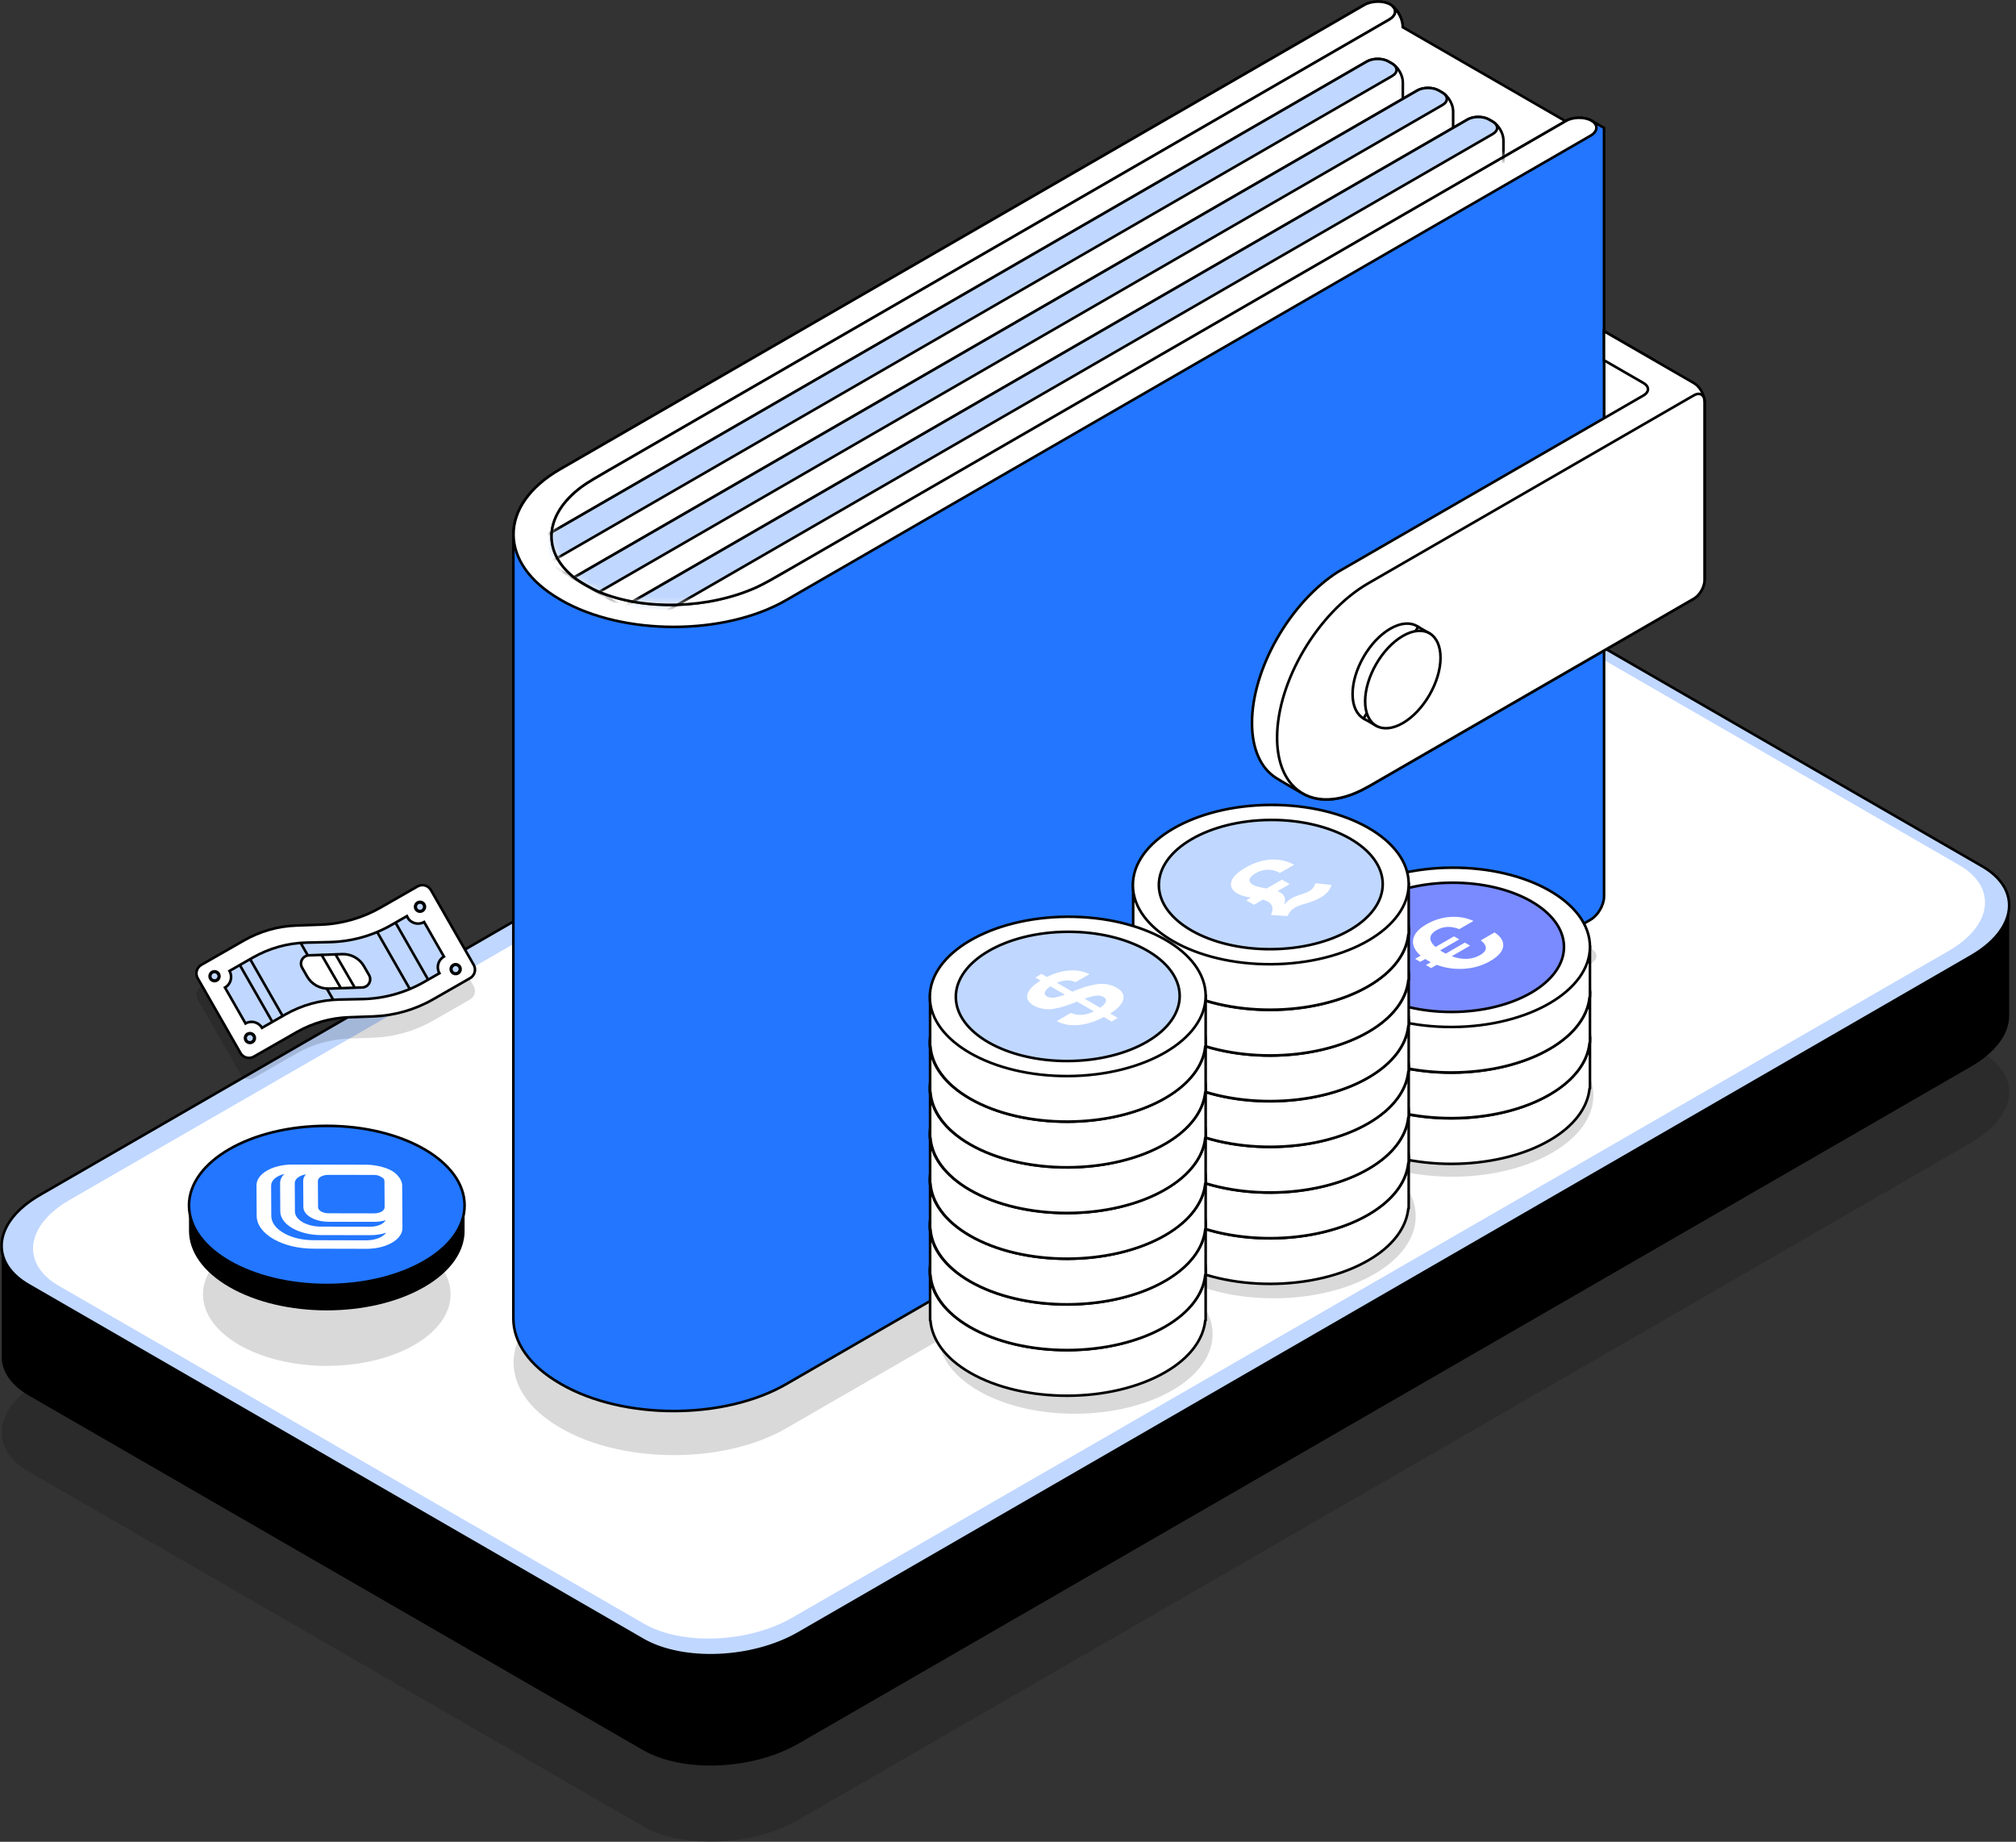 <svg width="289" height="264" viewBox="0 0 289 264" fill="none" xmlns="http://www.w3.org/2000/svg">
<rect x="0" y="0" width="289" height="264" fill="#333333" stroke="none"/>
<g clip-path="url(#clip0_593_10094)">
<path opacity="0.15" d="M4.091 210.925L92.154 261.765C97.876 265.068 107.877 264.653 114.484 260.837L282.557 163.804C289.163 159.988 289.884 154.217 284.162 150.908L196.099 100.068C190.378 96.764 180.376 97.18 173.769 100.996L5.697 198.035C-0.91 201.851 -1.63 207.622 4.091 210.931V210.925Z" fill="black"/>
<path d="M288.022 129.781V145.595C288.022 148.13 286.171 150.804 282.55 152.886L114.484 249.919C107.877 253.736 97.876 254.145 92.154 250.841L4.091 200.008C1.679 198.615 0.409 196.777 0.25 194.842V179.027C0.409 180.968 1.679 182.8 4.091 184.193L7.419 186.116L92.148 235.039C97.876 238.342 107.871 237.933 114.478 234.11L280.828 138.067L282.557 137.071C286.171 134.983 288.028 132.315 288.028 129.781H288.022Z" fill="black"/>
<path d="M4.091 184.193L92.154 235.033C97.876 238.336 107.877 237.921 114.484 234.104L282.557 137.071C289.163 133.255 289.884 127.485 284.162 124.175L196.099 73.335C190.378 70.032 180.376 70.447 173.769 74.263L5.697 171.296C-0.91 175.113 -1.63 180.883 4.091 184.193Z" fill="#C0D7FF" stroke="black" stroke-width="0.373" stroke-linecap="round" stroke-linejoin="round"/>
<path d="M8.421 184.302L92.319 232.742C97.772 235.893 107.298 235.496 113.593 231.863L279.351 136.302C285.646 132.668 286.33 127.167 280.878 124.016L196.979 75.576C191.526 72.425 182 72.822 175.705 76.455L9.947 172.017C3.652 175.65 2.968 181.151 8.421 184.302Z" fill="white"/>
<path opacity="0.15" d="M46.847 195.782C56.65 195.782 64.597 191.195 64.597 185.536C64.597 179.877 56.65 175.29 46.847 175.29C37.043 175.29 29.096 179.877 29.096 185.536C29.096 191.195 37.043 195.782 46.847 195.782Z" fill="black"/>
<path d="M66.6 176.419V172.786H65.556C64.615 171.168 63.052 169.642 60.817 168.353C53.099 163.896 40.594 163.896 32.876 168.353C30.641 169.642 29.078 171.168 28.137 172.786H27.093V176.389C27.081 179.32 29.004 182.251 32.876 184.486C40.588 188.943 53.099 188.943 60.817 184.486C64.677 182.257 66.606 179.338 66.606 176.419H66.6Z" fill="black"/>
<path d="M46.846 184.193C57.756 184.193 66.6 179.086 66.6 172.786C66.6 166.487 57.756 161.38 46.846 161.38C35.937 161.38 27.093 166.487 27.093 172.786C27.093 179.086 35.937 184.193 46.846 184.193Z" fill="#2276FF" stroke="black" stroke-width="0.373" stroke-miterlimit="10"/>
<path d="M41.925 166.924L52.452 166.949C53.295 166.949 54.088 167.071 54.797 167.279C55.303 167.407 55.755 167.59 56.146 167.81C56.152 167.81 56.158 167.816 56.171 167.822C56.555 168.048 56.867 168.31 57.087 168.597C57.447 169.007 57.654 169.465 57.654 169.947L57.691 176.023C57.703 177.671 55.389 179.008 52.531 179.002L44.953 178.984C42.78 178.984 40.734 178.489 39.195 177.598C37.657 176.706 36.802 175.528 36.796 174.276L36.771 169.904C36.759 168.255 39.073 166.918 41.931 166.924H41.925ZM55.139 173.055L55.114 169.287C55.114 169.159 55.065 169.037 54.974 168.927C54.87 168.842 54.76 168.762 54.632 168.689C54.504 168.616 54.369 168.549 54.223 168.494C54.033 168.445 53.82 168.414 53.6 168.414L47.072 168.402C46.669 168.402 46.291 168.494 46.01 168.652C45.729 168.811 45.57 169.037 45.57 169.269L45.595 173.037C45.595 173.269 45.754 173.488 46.04 173.653C46.327 173.818 46.706 173.91 47.109 173.91L53.636 173.922C54.039 173.922 54.418 173.83 54.699 173.672C54.98 173.513 55.139 173.287 55.139 173.055ZM55.273 174.911C54.785 175.052 54.229 175.137 53.643 175.137L47.115 175.125C46.12 175.125 45.216 174.887 44.557 174.508C43.897 174.13 43.494 173.604 43.488 173.031L43.464 169.263C43.464 168.921 43.604 168.604 43.854 168.323C42.926 168.488 42.248 168.988 42.255 169.581L42.279 173.659C42.279 174.233 42.676 174.777 43.384 175.186C44.093 175.595 45.033 175.821 46.034 175.821L53.099 175.833C54.125 175.833 54.992 175.449 55.279 174.911H55.273ZM38.866 169.91L38.89 174.282C38.89 175.21 39.525 176.084 40.673 176.743C41.815 177.403 43.329 177.769 44.941 177.769L52.519 177.787C53.801 177.787 54.894 177.335 55.352 176.694C54.693 176.92 53.923 177.048 53.105 177.048L46.04 177.036C44.428 177.036 42.963 176.651 41.907 176.041C40.844 175.43 40.185 174.581 40.178 173.653L40.154 169.574C40.154 169.098 40.374 168.658 40.771 168.274C39.653 168.536 38.872 169.171 38.878 169.91H38.866Z" fill="white"/>
<path opacity="0.15" d="M228.022 138.158L112.714 204.727C103.841 209.857 89.315 209.857 80.443 204.727L80.278 204.63C71.406 199.501 71.406 191.111 80.278 185.988L195.587 119.418C196.643 118.802 198.316 118.777 199.311 119.351L228.151 136.003C229.146 136.577 229.091 137.541 228.035 138.152L228.022 138.158Z" fill="black"/>
<path d="M229.939 47.469L237.151 51.628V64.115L229.939 59.95V47.469Z" fill="white" stroke="black" stroke-width="0.373" stroke-miterlimit="10"/>
<path d="M224.414 17.36L201.1 30.818V3.902C201.1 2.674 200.294 1.215 199.299 0.641C198.304 0.067 196.637 0.098 195.574 0.708L80.272 67.284C75.814 69.855 73.591 73.231 73.591 76.602V188.98C73.591 192.35 75.82 195.727 80.272 198.298L80.436 198.395C89.351 203.543 103.799 203.543 112.714 198.395L228.022 131.82C229.079 131.209 229.946 129.713 229.946 128.492V18.331C229.946 18.331 229.048 17.812 228.144 17.293C227.149 16.719 225.482 16.749 224.42 17.36H224.414Z" fill="#2276FF" stroke="black" stroke-width="0.373" stroke-miterlimit="10"/>
<path d="M80.271 85.914C71.399 80.791 71.399 72.401 80.271 67.278L195.58 0.708C196.642 0.098 198.309 0.067 199.304 0.641C200.3 1.215 200.245 2.18 199.188 2.791L87.098 67.504C86.035 68.114 84.307 69.097 83.324 69.83C78.121 73.738 77.651 78.947 82.133 82.629C83.08 83.41 84.82 84.393 85.95 84.863C92.379 87.55 101.588 87.281 108.433 84.192C109.55 83.691 111.266 82.69 112.328 82.073L224.413 17.36C225.475 16.749 227.142 16.719 228.138 17.293C229.133 17.867 229.078 18.831 228.022 19.442L112.713 86.017C103.841 91.141 89.314 91.141 80.436 86.017L80.271 85.92V85.914Z" fill="white" stroke="black" stroke-width="0.373" stroke-miterlimit="10"/>
<path d="M112.329 82.073C111.266 82.684 109.55 83.679 108.433 84.186C101.582 87.275 92.38 87.55 85.944 84.864C84.82 84.393 83.074 83.41 82.128 82.629C77.646 78.947 78.116 73.738 83.318 69.836C84.308 69.097 86.036 68.127 87.092 67.51L199.177 2.791C200.105 2.247 200.258 1.441 199.604 0.867C200.447 1.533 201.094 2.809 201.094 3.902L224.407 17.36L112.323 82.079L112.329 82.073Z" fill="white"/>
<mask id="mask0_593_10094" style="mask-type:luminance" maskUnits="userSpaceOnUse" x="79" y="0" width="146" height="87">
<path d="M112.329 82.073C111.266 82.684 109.55 83.679 108.433 84.186C101.582 87.275 92.38 87.55 85.944 84.864C84.82 84.393 83.074 83.41 82.128 82.629C77.646 78.947 78.116 73.738 83.318 69.836C84.308 69.097 86.036 68.127 87.092 67.51L199.177 2.791C200.105 2.247 200.258 1.441 199.604 0.867C200.447 1.533 201.094 2.809 201.094 3.902L224.407 17.36L112.323 82.079L112.329 82.073Z" fill="white"/>
</mask>
<g mask="url(#mask0_593_10094)">
<path d="M201.1 24.877V11.779C201.1 10.796 200.41 9.605 199.561 9.117L199.03 8.811C198.181 8.323 196.807 8.323 195.953 8.811L74.947 78.678L92.972 89.083L199.567 27.539C200.416 27.05 201.106 25.854 201.106 24.877H201.1Z" fill="white" stroke="black" stroke-width="0.373" stroke-miterlimit="10"/>
<path d="M195.959 8.811L74.947 78.678L78.549 80.76L199.567 10.893C200.416 10.405 200.416 9.605 199.567 9.117L199.036 8.811C198.187 8.323 196.814 8.323 195.959 8.811Z" fill="#C0D7FF" stroke="black" stroke-width="0.373" stroke-linecap="round" stroke-linejoin="round"/>
<path d="M208.312 29.041V15.943C208.312 14.96 207.622 13.769 206.773 13.281L206.242 12.975C205.393 12.487 204.019 12.487 203.164 12.975L82.152 82.842L100.177 93.247L206.779 31.703C207.628 31.214 208.318 30.018 208.318 29.041H208.312Z" fill="white" stroke="black" stroke-width="0.373" stroke-miterlimit="10"/>
<path d="M203.17 12.976L82.158 82.843L85.761 84.925L206.779 15.052C207.627 14.563 207.627 13.763 206.779 13.275L206.247 12.97C205.399 12.481 204.025 12.481 203.17 12.97V12.976Z" fill="#C0D7FF" stroke="black" stroke-width="0.373" stroke-linecap="round" stroke-linejoin="round"/>
<path d="M215.523 33.199V20.101C215.523 19.118 214.833 17.927 213.984 17.439L213.453 17.134C212.604 16.645 211.23 16.645 210.375 17.134L89.364 87L107.389 97.405L213.984 35.861C214.833 35.373 215.523 34.176 215.523 33.199Z" fill="white" stroke="black" stroke-width="0.373" stroke-miterlimit="10"/>
<path d="M210.375 17.134L89.364 87.001L92.966 89.083L213.984 19.21C214.833 18.722 214.833 17.922 213.984 17.433L213.453 17.128C212.604 16.639 211.23 16.639 210.375 17.128V17.134Z" fill="#C0D7FF" stroke="black" stroke-width="0.373" stroke-linecap="round" stroke-linejoin="round"/>
</g>
<path d="M112.329 82.073C111.266 82.684 109.55 83.679 108.433 84.186C101.582 87.275 92.38 87.55 85.944 84.864C84.82 84.393 83.074 83.41 82.128 82.629C77.646 78.947 78.116 73.738 83.318 69.836C84.308 69.097 86.036 68.127 87.092 67.51L199.177 2.791C200.105 2.247 200.258 1.441 199.604 0.867C200.447 1.533 201.094 2.809 201.094 3.902L224.407 17.36L112.323 82.079L112.329 82.073Z" stroke="black" stroke-width="0.373" stroke-miterlimit="10"/>
<path d="M244.356 57.563V83.148C244.356 84.125 243.66 85.322 242.823 85.81L196.148 112.757C196.148 112.757 196.087 112.793 196.056 112.799C192.533 114.814 189.327 115.077 186.989 113.868C186.28 113.502 183.545 111.908 182.879 111.474C180.766 110.107 179.478 107.408 179.478 103.634C179.478 95.843 184.961 86.311 191.855 81.939H191.861L235.606 56.678C235.697 56.623 235.765 56.574 235.838 56.519C236.449 56.03 236.369 55.346 235.606 54.907L229.933 51.634V47.469L242.817 54.907C243.574 55.34 244.209 56.354 244.325 57.27C244.344 57.368 244.35 57.471 244.35 57.569L244.356 57.563Z" fill="white" stroke="black" stroke-width="0.373" stroke-miterlimit="10"/>
<path d="M244.356 57.563V83.148C244.356 84.125 243.66 85.322 242.824 85.81L196.148 112.756C196.148 112.756 196.087 112.793 196.056 112.799C191.458 115.425 187.41 115.071 185.108 112.366C183.82 110.851 183.075 108.604 183.075 105.728C183.075 97.68 188.931 87.788 196.142 83.612L240.747 57.862L242.817 56.671C243.575 56.226 244.204 56.494 244.326 57.258C244.344 57.355 244.35 57.459 244.35 57.557L244.356 57.563Z" fill="white" stroke="black" stroke-width="0.373" stroke-miterlimit="10"/>
<path d="M193.895 99.488C193.895 102.938 196.313 104.336 199.298 102.608C202.284 100.886 204.702 96.691 204.702 93.241C204.702 89.791 202.284 88.393 199.298 90.121C196.313 91.843 193.895 96.038 193.895 99.488Z" fill="white" stroke="black" stroke-width="0.373" stroke-miterlimit="10"/>
<path d="M204.892 90.768L203.292 89.852L195.476 102.986L197.314 104.043L204.892 90.768Z" fill="white" stroke="black" stroke-width="0.373" stroke-miterlimit="10"/>
<path d="M195.696 100.526C195.696 103.976 198.114 105.374 201.1 103.646C204.086 101.924 206.504 97.729 206.504 94.279C206.504 90.829 204.086 89.431 201.1 91.159C198.114 92.881 195.696 97.076 195.696 100.526Z" fill="white" stroke="black" stroke-width="0.373" stroke-miterlimit="10"/>
<path opacity="0.15" d="M208.4 168.671C219.495 168.607 228.459 163.364 228.422 156.96C228.386 150.556 219.361 145.416 208.267 145.48C197.172 145.544 188.208 150.787 188.245 157.191C188.281 163.595 197.305 168.735 208.4 168.671Z" fill="black"/>
<path d="M227.919 148.691H224.2C223.601 148.209 222.948 147.745 222.203 147.317C214.54 142.89 201.955 142.915 194.237 147.372C193.516 147.788 192.887 148.233 192.301 148.697H188.424V156.025H188.467C188.68 158.76 190.561 161.453 194.145 163.523C201.809 167.95 214.393 167.926 222.112 163.468C225.69 161.404 227.595 158.736 227.87 156.025H227.925V148.697L227.919 148.691Z" fill="white" stroke="black" stroke-width="0.373" stroke-linecap="round" stroke-linejoin="round"/>
<path d="M208.218 160.307C219.137 160.244 227.96 155.08 227.924 148.774C227.887 142.468 219.006 137.407 208.086 137.47C197.167 137.533 188.344 142.696 188.381 149.002C188.417 155.308 197.298 160.369 208.218 160.307Z" fill="white" stroke="black" stroke-width="0.373" stroke-linecap="round" stroke-linejoin="round"/>
<path d="M208.205 158.151C217.068 158.1 224.228 153.912 224.199 148.796C224.169 143.68 216.961 139.575 208.098 139.626C199.236 139.677 192.076 143.865 192.105 148.981C192.135 154.097 199.343 158.202 208.205 158.151Z" fill="#80DEA4" stroke="black" stroke-width="0.373" stroke-linecap="round" stroke-linejoin="round"/>
<path d="M227.919 142.139H224.2C223.601 141.657 222.948 141.193 222.203 140.765C214.54 136.338 201.955 136.363 194.237 140.82C193.516 141.236 192.887 141.681 192.301 142.145H188.424V149.473H188.467C188.68 152.208 190.561 154.901 194.145 156.971C201.809 161.398 214.393 161.374 222.112 156.916C225.69 154.852 227.595 152.184 227.87 149.473H227.925V142.145L227.919 142.139Z" fill="white" stroke="black" stroke-width="0.373" stroke-linecap="round" stroke-linejoin="round"/>
<path d="M208.217 153.755C219.136 153.692 227.959 148.529 227.923 142.223C227.886 135.916 219.005 130.855 208.085 130.918C197.166 130.981 188.343 136.144 188.38 142.45C188.416 148.757 197.297 153.818 208.217 153.755Z" fill="white" stroke="black" stroke-width="0.373" stroke-linecap="round" stroke-linejoin="round"/>
<path d="M208.204 151.599C217.067 151.548 224.227 147.36 224.198 142.244C224.168 137.128 216.96 133.022 208.098 133.073C199.235 133.124 192.075 137.313 192.104 142.429C192.134 147.544 199.342 151.65 208.204 151.599Z" fill="#80DEA4" stroke="black" stroke-width="0.373" stroke-linecap="round" stroke-linejoin="round"/>
<path d="M227.919 135.593H224.2C223.602 135.111 222.949 134.647 222.204 134.22C214.54 129.793 201.956 129.817 194.237 134.275C193.517 134.69 192.888 135.135 192.302 135.6H188.424V142.927H188.467C188.681 145.663 190.561 148.355 194.146 150.425C201.809 154.852 214.394 154.828 222.112 150.37C225.69 148.306 227.595 145.638 227.87 142.927H227.925V135.6L227.919 135.593Z" fill="white" stroke="black" stroke-width="0.373" stroke-linecap="round" stroke-linejoin="round"/>
<path d="M208.222 147.209C219.141 147.146 227.964 141.983 227.927 135.677C227.891 129.371 219.01 124.31 208.09 124.372C197.171 124.435 188.348 129.598 188.385 135.905C188.421 142.211 197.302 147.272 208.222 147.209Z" fill="white" stroke="black" stroke-width="0.373" stroke-linecap="round" stroke-linejoin="round"/>
<path d="M208.21 145.053C217.072 145.002 224.232 140.814 224.203 135.698C224.173 130.582 216.965 126.477 208.103 126.528C199.241 126.579 192.08 130.767 192.11 135.883C192.139 140.999 199.347 145.105 208.21 145.053Z" fill="#798BFF" stroke="black" stroke-width="0.373" stroke-linecap="round" stroke-linejoin="round"/>
<path d="M203.61 137.871L202.859 137.438L203.653 136.98C202.81 136.253 202.45 135.484 202.578 134.684C202.706 133.884 203.335 133.157 204.459 132.504C205.576 131.856 206.736 131.502 207.939 131.429C209.142 131.356 210.241 131.551 211.23 132.009L209.197 133.182C208.012 132.705 206.919 132.76 205.912 133.34C205.344 133.67 205.057 134.043 205.045 134.452C205.033 134.867 205.283 135.294 205.79 135.74L208.434 134.213L209.185 134.647L206.449 136.229C206.516 136.277 206.632 136.351 206.791 136.442C206.993 136.558 207.152 136.644 207.255 136.693L209.991 135.111L210.742 135.545L208.11 137.065C209.661 137.627 211.023 137.566 212.195 136.888C212.745 136.57 213.013 136.235 213.001 135.868C212.989 135.508 212.751 135.148 212.275 134.794L214.247 133.652C215.157 134.244 215.572 134.91 215.486 135.648C215.407 136.381 214.784 137.083 213.63 137.755C212.513 138.402 211.273 138.769 209.911 138.86C208.55 138.952 207.237 138.769 205.967 138.299L205.161 138.763L204.41 138.329L205.112 137.926C205.008 137.877 204.856 137.798 204.648 137.676C204.489 137.584 204.373 137.511 204.306 137.462L203.604 137.865L203.61 137.871Z" fill="white"/>
<path opacity="0.15" d="M182.782 186.098C193.958 186.034 202.988 180.752 202.95 174.301C202.913 167.85 193.823 162.672 182.648 162.736C171.472 162.801 162.442 168.083 162.479 174.534C162.517 180.985 171.606 186.163 182.782 186.098Z" fill="black"/>
<path d="M201.937 165.892H198.218C197.62 165.41 196.967 164.946 196.222 164.518C188.558 160.091 175.974 160.116 168.255 164.573C167.535 164.988 166.906 165.434 166.32 165.898H162.442V173.226H162.485C162.699 175.961 164.58 178.654 168.164 180.724C175.827 185.151 188.412 185.126 196.13 180.669C199.708 178.605 201.613 175.937 201.888 173.226H201.943V165.898L201.937 165.892Z" fill="white" stroke="black" stroke-width="0.373" stroke-linecap="round" stroke-linejoin="round"/>
<path d="M182.238 177.505C193.158 177.442 201.98 172.278 201.944 165.972C201.908 159.666 193.026 154.605 182.107 154.668C171.187 154.731 162.365 159.894 162.401 166.2C162.437 172.506 171.319 177.567 182.238 177.505Z" fill="white" stroke="black" stroke-width="0.373" stroke-linecap="round" stroke-linejoin="round"/>
<path d="M182.226 175.349C191.088 175.298 198.249 171.109 198.219 165.993C198.19 160.878 190.982 156.772 182.119 156.823C173.257 156.874 166.096 161.062 166.126 166.178C166.155 171.294 173.364 175.4 182.226 175.349Z" fill="#80DEA4" stroke="black" stroke-width="0.373" stroke-linecap="round" stroke-linejoin="round"/>
<path d="M201.937 159.346H198.218C197.62 158.864 196.967 158.4 196.222 157.972C188.558 153.546 175.974 153.57 168.255 158.027C167.535 158.443 166.906 158.888 166.32 159.352H162.442V166.68H162.485C162.699 169.415 164.58 172.108 168.164 174.178C175.827 178.605 188.412 178.581 196.13 174.123C199.708 172.059 201.613 169.391 201.888 166.68H201.943V159.352L201.937 159.346Z" fill="white" stroke="black" stroke-width="0.373" stroke-linecap="round" stroke-linejoin="round"/>
<path d="M182.237 170.953C193.156 170.89 201.979 165.726 201.942 159.42C201.906 153.114 193.025 148.053 182.105 148.116C171.186 148.179 162.363 153.342 162.4 159.648C162.436 165.954 171.317 171.015 182.237 170.953Z" fill="white" stroke="black" stroke-width="0.373" stroke-linecap="round" stroke-linejoin="round"/>
<path d="M182.224 168.797C191.087 168.746 198.247 164.558 198.218 159.442C198.188 154.326 190.98 150.22 182.118 150.271C173.255 150.322 166.095 154.511 166.124 159.627C166.154 164.742 173.362 168.848 182.224 168.797Z" fill="#80DEA4" stroke="black" stroke-width="0.373" stroke-linecap="round" stroke-linejoin="round"/>
<path d="M201.937 152.795H198.218C197.62 152.312 196.967 151.848 196.222 151.421C188.558 146.994 175.974 147.018 168.255 151.476C167.535 151.891 166.906 152.337 166.32 152.801H162.442V160.128H162.485C162.699 162.864 164.58 165.556 168.164 167.626C175.827 172.053 188.412 172.029 196.13 167.572C199.708 165.508 201.613 162.839 201.888 160.128H201.943V152.801L201.937 152.795Z" fill="white" stroke="black" stroke-width="0.373" stroke-linecap="round" stroke-linejoin="round"/>
<path d="M182.236 164.407C193.155 164.344 201.978 159.181 201.941 152.875C201.905 146.568 193.024 141.507 182.104 141.57C171.185 141.633 162.362 146.796 162.399 153.102C162.435 159.409 171.316 164.47 182.236 164.407Z" fill="white" stroke="black" stroke-width="0.373" stroke-linecap="round" stroke-linejoin="round"/>
<path d="M182.224 162.251C191.086 162.2 198.246 158.012 198.217 152.896C198.187 147.78 190.979 143.674 182.117 143.725C173.254 143.776 166.094 147.965 166.123 153.081C166.153 158.197 173.361 162.302 182.224 162.251Z" fill="#80DEA4" stroke="black" stroke-width="0.373" stroke-linecap="round" stroke-linejoin="round"/>
<path d="M201.937 146.249H198.218C197.62 145.766 196.967 145.302 196.222 144.875C188.558 140.448 175.974 140.472 168.255 144.93C167.535 145.345 166.906 145.791 166.32 146.255H162.442V153.582H162.485C162.699 156.318 164.58 159.011 168.164 161.081C175.827 165.508 188.412 165.483 196.13 161.026C199.708 158.962 201.613 156.293 201.888 153.582H201.943V146.255L201.937 146.249Z" fill="white" stroke="black" stroke-width="0.373" stroke-linecap="round" stroke-linejoin="round"/>
<path d="M182.235 157.861C193.154 157.798 201.977 152.635 201.941 146.329C201.904 140.023 193.023 134.962 182.103 135.025C171.184 135.087 162.361 140.251 162.398 146.557C162.434 152.863 171.316 157.924 182.235 157.861Z" fill="white" stroke="black" stroke-width="0.373" stroke-linecap="round" stroke-linejoin="round"/>
<path d="M182.223 155.706C191.085 155.655 198.245 151.466 198.216 146.35C198.186 141.235 190.978 137.129 182.116 137.18C173.253 137.231 166.093 141.419 166.122 146.535C166.152 151.651 173.36 155.757 182.223 155.706Z" fill="#80DEA4" stroke="black" stroke-width="0.373" stroke-linecap="round" stroke-linejoin="round"/>
<path d="M201.937 139.697H198.218C197.62 139.214 196.967 138.75 196.222 138.323C188.558 133.896 175.974 133.92 168.255 138.378C167.535 138.793 166.906 139.239 166.32 139.703H162.442V147.03H162.485C162.699 149.766 164.58 152.459 168.164 154.529C175.827 158.956 188.412 158.931 196.13 154.474C199.708 152.41 201.613 149.741 201.888 147.03H201.943V139.703L201.937 139.697Z" fill="white" stroke="black" stroke-width="0.373" stroke-linecap="round" stroke-linejoin="round"/>
<path d="M182.24 151.309C193.159 151.247 201.982 146.083 201.946 139.777C201.909 133.471 193.028 128.41 182.108 128.473C171.189 128.536 162.366 133.699 162.403 140.005C162.439 146.311 171.32 151.372 182.24 151.309Z" fill="white" stroke="black" stroke-width="0.373" stroke-linecap="round" stroke-linejoin="round"/>
<path d="M182.227 149.154C191.09 149.103 198.25 144.915 198.221 139.799C198.191 134.683 190.983 130.577 182.121 130.628C173.258 130.679 166.098 134.868 166.127 139.984C166.157 145.099 173.365 149.205 182.227 149.154Z" fill="#80DEA4" stroke="black" stroke-width="0.373" stroke-linecap="round" stroke-linejoin="round"/>
<path d="M201.937 133.151H198.218C197.62 132.669 196.966 132.205 196.221 131.777C188.558 127.35 175.973 127.375 168.255 131.832C167.535 132.247 166.906 132.693 166.32 133.157H162.442V140.485H162.485C162.699 143.22 164.579 145.913 168.164 147.983C175.827 152.41 188.412 152.385 196.13 147.928C199.708 145.864 201.613 143.196 201.888 140.485H201.943V133.157L201.937 133.151Z" fill="white" stroke="black" stroke-width="0.373" stroke-linecap="round" stroke-linejoin="round"/>
<path d="M182.239 144.764C193.158 144.701 201.981 139.538 201.944 133.231C201.908 126.925 193.027 121.864 182.107 121.927C171.188 121.99 162.365 127.153 162.401 133.459C162.438 139.765 171.319 144.826 182.239 144.764Z" fill="white" stroke="black" stroke-width="0.373" stroke-linecap="round" stroke-linejoin="round"/>
<path d="M182.226 142.608C191.089 142.557 198.249 138.368 198.22 133.253C198.19 128.137 190.982 124.031 182.119 124.082C173.257 124.133 166.097 128.322 166.126 133.437C166.156 138.553 173.364 142.659 182.226 142.608Z" fill="#80DEA4" stroke="black" stroke-width="0.373" stroke-linecap="round" stroke-linejoin="round"/>
<path d="M201.937 126.599H198.218C197.62 126.117 196.967 125.653 196.222 125.225C188.558 120.798 175.974 120.823 168.255 125.28C167.535 125.696 166.906 126.141 166.32 126.605H162.442V133.933H162.485C162.699 136.668 164.58 139.361 168.164 141.431C175.827 145.858 188.412 145.834 196.13 141.376C199.708 139.312 201.613 136.644 201.888 133.933H201.943V126.605L201.937 126.599Z" fill="white" stroke="black" stroke-width="0.373" stroke-linecap="round" stroke-linejoin="round"/>
<path d="M182.238 138.212C193.157 138.149 201.98 132.986 201.943 126.68C201.907 120.373 193.026 115.312 182.106 115.375C171.187 115.438 162.364 120.601 162.4 126.907C162.437 133.214 171.318 138.275 182.238 138.212Z" fill="white" stroke="black" stroke-width="0.373" stroke-linecap="round" stroke-linejoin="round"/>
<path d="M182.225 136.056C191.088 136.005 198.248 131.817 198.219 126.701C198.189 121.585 190.981 117.479 182.119 117.53C173.256 117.581 166.096 121.77 166.125 126.886C166.155 132.001 173.363 136.107 182.225 136.056Z" fill="#C0D7FF" stroke="black" stroke-width="0.373" stroke-linecap="round" stroke-linejoin="round"/>
<path d="M179.765 129.689L178.654 129.048L179.326 128.657C178.508 128.541 177.86 128.346 177.396 128.077C176.621 127.631 176.328 127.07 176.505 126.398C176.688 125.726 177.366 125.048 178.556 124.358C179.692 123.705 180.84 123.326 182.006 123.223C183.258 123.119 184.431 123.363 185.517 123.955L183.484 125.128C182.886 124.792 182.293 124.639 181.695 124.664C181.097 124.688 180.535 124.853 179.991 125.164C179.472 125.464 179.185 125.763 179.13 126.056C179.075 126.355 179.246 126.612 179.637 126.838C179.955 127.021 180.596 127.192 181.579 127.357L183.777 126.086L184.889 126.728L183.142 127.735C183.313 127.815 183.441 127.876 183.515 127.918C184.18 128.303 184.37 128.865 184.083 129.61H184.137C184.504 129.219 184.809 128.956 185.06 128.81C185.438 128.59 185.902 128.395 186.452 128.224C187.001 128.053 187.404 127.894 187.655 127.753C188.143 127.473 188.448 127.082 188.571 126.593L190.866 126.844C190.683 127.558 190.158 128.169 189.279 128.675C188.772 128.969 188.119 129.231 187.319 129.463C186.519 129.695 185.939 129.915 185.566 130.129C185.157 130.367 184.821 130.758 184.565 131.313L182.19 131.148C182.605 130.281 182.458 129.646 181.762 129.243C181.573 129.133 181.335 129.036 181.042 128.95L179.772 129.683L179.765 129.689Z" fill="white"/>
<path opacity="0.15" d="M154.258 202.645C165.107 202.583 173.872 197.456 173.836 191.193C173.8 184.931 164.976 179.905 154.128 179.967C143.279 180.03 134.514 185.157 134.55 191.42C134.586 197.682 143.41 202.708 154.258 202.645Z" fill="black"/>
<path d="M172.829 181.927H169.11C168.512 181.445 167.859 180.98 167.114 180.553C159.451 176.126 146.866 176.15 139.148 180.608C138.427 181.023 137.798 181.469 137.212 181.933H133.334V189.26H133.377C133.591 191.996 135.472 194.689 139.056 196.759C146.719 201.186 159.304 201.161 167.022 196.704C170.6 194.64 172.506 191.972 172.78 189.26H172.835V181.933L172.829 181.927Z" fill="white" stroke="black" stroke-width="0.373" stroke-linecap="round" stroke-linejoin="round"/>
<path d="M153.125 193.536C164.045 193.473 172.867 188.31 172.831 182.003C172.794 175.697 163.913 170.636 152.994 170.699C142.074 170.762 133.252 175.925 133.288 182.231C133.324 188.537 142.206 193.598 153.125 193.536Z" fill="white" stroke="black" stroke-width="0.373" stroke-linecap="round" stroke-linejoin="round"/>
<path d="M153.113 191.38C161.975 191.329 169.136 187.14 169.106 182.025C169.077 176.909 161.869 172.803 153.006 172.854C144.144 172.905 136.983 177.094 137.013 182.209C137.042 187.325 144.251 191.431 153.113 191.38Z" fill="#80DEA4" stroke="black" stroke-width="0.373" stroke-linecap="round" stroke-linejoin="round"/>
<path d="M172.829 175.382H169.11C168.512 174.899 167.858 174.435 167.114 174.008C159.45 169.581 146.865 169.605 139.147 174.063C138.427 174.478 137.798 174.924 137.212 175.388H133.334V182.715H133.377C133.591 185.451 135.471 188.143 139.056 190.213C146.719 194.64 159.304 194.616 167.022 190.158C170.6 188.095 172.505 185.426 172.78 182.715H172.835V175.388L172.829 175.382Z" fill="white" stroke="black" stroke-width="0.373" stroke-linecap="round" stroke-linejoin="round"/>
<path d="M153.124 186.984C164.043 186.921 172.866 181.758 172.83 175.452C172.793 169.145 163.912 164.084 152.992 164.147C142.073 164.21 133.25 169.373 133.287 175.679C133.323 181.986 142.204 187.047 153.124 186.984Z" fill="white" stroke="black" stroke-width="0.373" stroke-linecap="round" stroke-linejoin="round"/>
<path d="M153.112 184.828C161.974 184.777 169.135 180.589 169.105 175.473C169.076 170.357 161.867 166.252 153.005 166.303C144.143 166.354 136.982 170.542 137.012 175.658C137.041 180.774 144.249 184.879 153.112 184.828Z" fill="#80DEA4" stroke="black" stroke-width="0.373" stroke-linecap="round" stroke-linejoin="round"/>
<path d="M172.829 168.829H169.11C168.512 168.347 167.858 167.883 167.114 167.455C159.45 163.028 146.865 163.053 139.147 167.51C138.427 167.926 137.798 168.371 137.212 168.835H133.334V176.163H133.377C133.591 178.898 135.471 181.591 139.056 183.661C146.719 188.088 159.304 188.064 167.022 183.606C170.6 181.542 172.505 178.874 172.78 176.163H172.835V168.835L172.829 168.829Z" fill="white" stroke="black" stroke-width="0.373" stroke-linecap="round" stroke-linejoin="round"/>
<path d="M153.129 180.438C164.048 180.375 172.871 175.212 172.835 168.906C172.798 162.6 163.917 157.538 152.998 157.601C142.078 157.664 133.256 162.827 133.292 169.133C133.328 175.44 142.21 180.501 153.129 180.438Z" fill="white" stroke="black" stroke-width="0.373" stroke-linecap="round" stroke-linejoin="round"/>
<path d="M153.116 178.282C161.979 178.231 169.139 174.043 169.11 168.927C169.08 163.811 161.872 159.705 153.01 159.756C144.147 159.807 136.987 163.996 137.016 169.112C137.046 174.228 144.254 178.333 153.116 178.282Z" fill="#80DEA4" stroke="black" stroke-width="0.373" stroke-linecap="round" stroke-linejoin="round"/>
<path d="M172.829 162.284H169.11C168.512 161.801 167.858 161.337 167.114 160.91C159.45 156.483 146.865 156.507 139.147 160.965C138.427 161.38 137.798 161.826 137.212 162.29H133.334V169.617H133.377C133.591 172.353 135.471 175.046 139.056 177.116C146.719 181.543 159.304 181.518 167.022 177.061C170.6 174.997 172.505 172.329 172.78 169.617H172.835V162.29L172.829 162.284Z" fill="white" stroke="black" stroke-width="0.373" stroke-linecap="round" stroke-linejoin="round"/>
<path d="M153.128 173.886C164.047 173.823 172.87 168.66 172.833 162.354C172.797 156.048 163.916 150.987 152.996 151.049C142.077 151.112 133.254 156.275 133.29 162.582C133.327 168.888 142.208 173.949 153.128 173.886Z" fill="white" stroke="black" stroke-width="0.373" stroke-linecap="round" stroke-linejoin="round"/>
<path d="M153.115 171.731C161.978 171.68 169.138 167.491 169.109 162.376C169.079 157.26 161.871 153.154 153.009 153.205C144.146 153.256 136.986 157.445 137.015 162.56C137.045 167.676 144.253 171.782 153.115 171.731Z" fill="#80DEA4" stroke="black" stroke-width="0.373" stroke-linecap="round" stroke-linejoin="round"/>
<path d="M172.829 155.732H169.11C168.512 155.249 167.859 154.785 167.114 154.358C159.451 149.931 146.866 149.955 139.148 154.413C138.427 154.828 137.798 155.274 137.212 155.738H133.334V163.065H133.377C133.591 165.801 135.472 168.493 139.056 170.563C146.719 174.99 159.304 174.966 167.022 170.509C170.6 168.445 172.506 165.776 172.78 163.065H172.835V155.738L172.829 155.732Z" fill="white" stroke="black" stroke-width="0.373" stroke-linecap="round" stroke-linejoin="round"/>
<path d="M153.127 167.34C164.047 167.278 172.869 162.114 172.833 155.808C172.796 149.502 163.915 144.441 152.996 144.504C142.076 144.567 133.254 149.73 133.29 156.036C133.326 162.342 142.208 167.403 153.127 167.34Z" fill="white" stroke="black" stroke-width="0.373" stroke-linecap="round" stroke-linejoin="round"/>
<path d="M153.115 165.185C161.977 165.134 169.137 160.946 169.108 155.83C169.079 150.714 161.87 146.608 153.008 146.659C144.146 146.71 136.985 150.899 137.015 156.015C137.044 161.13 144.252 165.236 153.115 165.185Z" fill="#80DEA4" stroke="black" stroke-width="0.373" stroke-linecap="round" stroke-linejoin="round"/>
<path d="M172.829 149.186H169.11C168.512 148.703 167.858 148.239 167.114 147.812C159.45 143.385 146.865 143.409 139.147 147.867C138.427 148.282 137.798 148.728 137.212 149.192H133.334V156.519H133.377C133.591 159.255 135.471 161.948 139.056 164.018C146.719 168.445 159.304 168.42 167.022 163.963C170.6 161.899 172.505 159.23 172.78 156.519H172.835V149.192L172.829 149.186Z" fill="white" stroke="black" stroke-width="0.373" stroke-linecap="round" stroke-linejoin="round"/>
<path d="M153.125 160.789C164.045 160.726 172.867 155.563 172.831 149.257C172.795 142.95 163.913 137.889 152.994 137.952C142.074 138.015 133.252 143.178 133.288 149.484C133.324 155.79 142.206 160.852 153.125 160.789Z" fill="white" stroke="black" stroke-width="0.373" stroke-linecap="round" stroke-linejoin="round"/>
<path d="M153.113 158.633C161.976 158.582 169.136 154.394 169.107 149.278C169.077 144.162 161.869 140.056 153.006 140.108C144.144 140.159 136.984 144.347 137.013 149.463C137.043 154.579 144.251 158.684 153.113 158.633Z" fill="#80DEA4" stroke="black" stroke-width="0.373" stroke-linecap="round" stroke-linejoin="round"/>
<path d="M172.829 142.634H169.11C168.512 142.152 167.859 141.688 167.114 141.26C159.451 136.833 146.866 136.858 139.148 141.315C138.427 141.73 137.798 142.176 137.212 142.64H133.334V149.967H133.377C133.591 152.703 135.472 155.396 139.056 157.466C146.719 161.893 159.304 161.868 167.022 157.411C170.6 155.347 172.506 152.679 172.78 149.967H172.835V142.64L172.829 142.634Z" fill="white" stroke="black" stroke-width="0.373" stroke-linecap="round" stroke-linejoin="round"/>
<path d="M153.131 154.243C164.05 154.18 172.873 149.017 172.837 142.711C172.8 136.405 163.919 131.343 152.999 131.406C142.08 131.469 133.257 136.632 133.294 142.939C133.33 149.245 142.212 154.306 153.131 154.243Z" fill="white" stroke="black" stroke-width="0.373" stroke-linecap="round" stroke-linejoin="round"/>
<path d="M153.119 152.087C161.981 152.036 169.142 147.848 169.112 142.732C169.083 137.616 161.874 133.511 153.012 133.562C144.15 133.613 136.989 137.801 137.019 142.917C137.048 148.033 144.256 152.138 153.119 152.087Z" fill="#C0D7FF" stroke="black" stroke-width="0.373" stroke-linecap="round" stroke-linejoin="round"/>
<path d="M159.334 146.42L158.235 145.784C156.959 146.45 155.738 146.835 154.572 146.932C153.405 147.03 152.379 146.841 151.488 146.365L153.521 145.192C154.04 145.412 154.565 145.504 155.097 145.473C155.622 145.436 156.196 145.272 156.819 144.972L154.394 143.574C154.352 143.598 154.327 143.611 154.309 143.611C153.784 143.812 153.35 143.977 153.002 144.099C152.654 144.221 152.239 144.343 151.757 144.459C151.274 144.575 150.853 144.643 150.493 144.661C150.132 144.679 149.748 144.643 149.332 144.563C148.917 144.484 148.545 144.337 148.191 144.136C147.391 143.672 147.091 143.122 147.293 142.487C147.495 141.852 148.117 141.205 149.161 140.552L148.41 140.118L149.308 139.599L150.071 140.039C151.164 139.495 152.239 139.184 153.295 139.11C154.352 139.037 155.316 139.208 156.184 139.629L154.193 140.777C153.393 140.429 152.502 140.46 151.506 140.869L153.717 142.145C153.717 142.145 153.778 142.121 153.82 142.102C154.462 141.84 155.03 141.632 155.518 141.474C156.006 141.321 156.532 141.193 157.087 141.101C157.643 141.009 158.168 140.997 158.663 141.077C159.157 141.156 159.621 141.321 160.055 141.571C160.891 142.054 161.209 142.628 161.02 143.293C160.83 143.959 160.201 144.618 159.151 145.278L160.238 145.907L159.34 146.426L159.334 146.42ZM149.797 142.194C149.705 142.451 149.797 142.658 150.077 142.823C150.358 142.982 150.694 143.043 151.085 143C151.476 142.957 152.001 142.811 152.66 142.573L150.578 141.37C150.151 141.663 149.894 141.938 149.797 142.194ZM158.174 142.902C157.869 142.725 157.509 142.664 157.093 142.719C156.678 142.774 156.141 142.921 155.481 143.159L157.716 144.447C158.144 144.154 158.406 143.867 158.516 143.592C158.62 143.318 158.51 143.086 158.174 142.896V142.902Z" fill="white"/>
<g opacity="0.15">
<path d="M45.973 135.594L42.48 135.716C39.843 135.807 37.272 136.546 34.982 137.853L28.858 141.358C28.186 141.743 27.954 142.597 28.339 143.269L34.475 153.992C34.86 154.663 35.715 154.895 36.386 154.511L42.511 151.006C44.801 149.693 47.371 148.96 50.009 148.868L53.502 148.746C56.519 148.636 59.456 147.8 62.075 146.304L67.388 143.263C68.059 142.878 68.291 142.023 67.906 141.352L61.77 130.629C61.385 129.958 60.53 129.726 59.859 130.11L54.546 133.151C51.927 134.647 48.99 135.49 45.973 135.594Z" fill="black"/>
</g>
<path d="M45.973 132.541L42.48 132.663C39.843 132.754 37.272 133.493 34.982 134.8L28.858 138.305C28.186 138.69 27.954 139.544 28.339 140.216L34.475 150.939C34.86 151.61 35.715 151.842 36.386 151.458L42.511 147.953C44.801 146.64 47.371 145.907 50.009 145.815L53.502 145.693C56.519 145.583 59.456 144.747 62.075 143.251L67.388 140.21C68.059 139.825 68.291 138.97 67.906 138.299L61.77 127.576C61.385 126.905 60.53 126.673 59.859 127.057L54.546 130.098C51.927 131.594 48.99 132.437 45.973 132.541Z" fill="white" stroke="black" stroke-width="0.373" stroke-linecap="round" stroke-linejoin="round"/>
<path d="M58.424 131.515C58.387 131.448 58.363 131.38 58.332 131.313L56.116 132.583C53.429 134.122 50.4 134.965 47.298 135.038L43.958 135.111C41.253 135.172 38.603 135.911 36.252 137.255L32.9 139.172C33.376 140.008 33.089 141.071 32.253 141.553L35.196 146.701C36.026 146.224 37.077 146.511 37.559 147.33L40.899 145.418C43.256 144.069 45.918 143.33 48.636 143.275L51.957 143.208C55.065 143.141 58.106 142.298 60.805 140.753L62.991 139.502C62.515 138.665 62.802 137.603 63.638 137.12L60.799 132.162C59.962 132.638 58.9 132.351 58.418 131.515H58.424Z" fill="#C0D7FF" stroke="black" stroke-width="0.373" stroke-miterlimit="10"/>
<path d="M30.75 140.588C30.512 140.588 30.292 140.46 30.176 140.259C30.091 140.106 30.066 139.929 30.115 139.758C30.164 139.587 30.274 139.447 30.427 139.355C30.524 139.3 30.64 139.27 30.756 139.27C30.994 139.27 31.214 139.398 31.33 139.599C31.514 139.917 31.404 140.32 31.086 140.503C30.988 140.558 30.872 140.588 30.756 140.588H30.75Z" fill="#C0D7FF"/>
<path d="M30.75 139.501C30.903 139.501 31.05 139.587 31.123 139.721C31.239 139.929 31.172 140.191 30.964 140.307C30.897 140.344 30.824 140.362 30.75 140.362C30.598 140.362 30.451 140.277 30.378 140.143C30.262 139.935 30.329 139.672 30.537 139.556C30.604 139.52 30.677 139.501 30.75 139.501ZM30.75 139.043C30.598 139.043 30.451 139.08 30.311 139.159C29.883 139.404 29.737 139.947 29.981 140.375C30.146 140.662 30.445 140.82 30.757 140.82C30.909 140.82 31.056 140.784 31.196 140.704C31.624 140.46 31.77 139.917 31.526 139.489C31.361 139.202 31.062 139.043 30.75 139.043Z" fill="black"/>
<path d="M35.825 149.455C35.587 149.455 35.367 149.326 35.251 149.125C35.068 148.807 35.178 148.404 35.495 148.221C35.593 148.166 35.709 148.136 35.825 148.136C36.063 148.136 36.283 148.264 36.399 148.465C36.484 148.618 36.509 148.795 36.466 148.966C36.417 149.137 36.307 149.278 36.155 149.369C36.057 149.424 35.941 149.455 35.825 149.455Z" fill="#C0D7FF"/>
<path d="M35.825 148.362C35.977 148.362 36.124 148.447 36.197 148.581C36.252 148.679 36.27 148.795 36.24 148.911C36.209 149.021 36.136 149.113 36.038 149.174C35.971 149.21 35.898 149.229 35.825 149.229C35.672 149.229 35.526 149.143 35.452 149.009C35.397 148.911 35.379 148.795 35.41 148.679C35.44 148.569 35.513 148.478 35.611 148.416C35.678 148.38 35.751 148.362 35.825 148.362ZM35.825 147.904C35.672 147.904 35.526 147.94 35.385 148.02C34.958 148.264 34.811 148.807 35.055 149.235C35.22 149.522 35.519 149.68 35.831 149.68C35.983 149.68 36.13 149.644 36.27 149.564C36.698 149.32 36.844 148.777 36.6 148.349C36.435 148.062 36.136 147.904 35.825 147.904Z" fill="black"/>
<path d="M60.207 130.642C59.969 130.642 59.749 130.513 59.633 130.312C59.45 129.994 59.56 129.591 59.877 129.408C59.975 129.353 60.091 129.323 60.207 129.323C60.445 129.323 60.665 129.451 60.781 129.652C60.866 129.805 60.891 129.982 60.842 130.153C60.793 130.324 60.689 130.465 60.531 130.556C60.433 130.611 60.317 130.642 60.201 130.642H60.207Z" fill="#C0D7FF"/>
<path d="M60.207 129.549C60.359 129.549 60.506 129.634 60.579 129.769C60.695 129.976 60.628 130.239 60.42 130.355C60.353 130.391 60.28 130.41 60.207 130.41C60.054 130.41 59.907 130.324 59.834 130.19C59.779 130.092 59.761 129.976 59.791 129.86C59.822 129.75 59.895 129.659 59.993 129.598C60.06 129.561 60.133 129.543 60.207 129.543M60.207 129.085C60.054 129.085 59.907 129.121 59.767 129.201C59.34 129.445 59.193 129.988 59.437 130.416C59.602 130.703 59.901 130.862 60.213 130.862C60.365 130.862 60.512 130.825 60.652 130.746C61.08 130.501 61.226 129.958 60.982 129.53C60.817 129.243 60.518 129.085 60.207 129.085Z" fill="black"/>
<path d="M65.324 139.575C65.086 139.575 64.866 139.447 64.75 139.245C64.567 138.928 64.677 138.525 64.994 138.342C65.092 138.287 65.208 138.256 65.324 138.256C65.562 138.256 65.782 138.384 65.898 138.586C66.081 138.903 65.971 139.306 65.653 139.49C65.556 139.545 65.44 139.575 65.324 139.575Z" fill="#C0D7FF"/>
<path d="M65.317 138.482C65.47 138.482 65.617 138.567 65.69 138.702C65.745 138.799 65.763 138.915 65.733 139.031C65.702 139.141 65.629 139.233 65.531 139.294C65.464 139.331 65.391 139.349 65.317 139.349C65.165 139.349 65.018 139.263 64.945 139.129C64.89 139.031 64.872 138.915 64.902 138.799C64.933 138.69 65.006 138.598 65.104 138.537C65.171 138.5 65.244 138.482 65.317 138.482ZM65.317 138.024C65.165 138.024 65.018 138.061 64.878 138.14C64.45 138.384 64.304 138.928 64.548 139.355C64.713 139.642 65.012 139.801 65.323 139.801C65.476 139.801 65.623 139.764 65.763 139.685C66.191 139.441 66.337 138.897 66.093 138.47C65.928 138.183 65.629 138.024 65.317 138.024Z" fill="black"/>
<path d="M34.378 138.329L39.043 146.475" stroke="black" stroke-width="0.373" stroke-linejoin="round"/>
<path d="M35.867 137.499L40.526 145.651" stroke="black" stroke-width="0.373" stroke-linejoin="round"/>
<path d="M43.122 135.197L47.787 143.342" stroke="black" stroke-width="0.373" stroke-linejoin="round"/>
<path d="M54.064 133.585L58.729 141.73" stroke="black" stroke-width="0.373" stroke-linejoin="round"/>
<path d="M56.714 132.278L61.379 140.43" stroke="black" stroke-width="0.373" stroke-linejoin="round"/>
<path d="M43.305 138.702L44.032 139.972C44.667 141.083 45.863 141.749 47.146 141.706L51.927 141.541C52.812 141.511 53.349 140.546 52.91 139.776L52.177 138.5C51.542 137.389 50.339 136.723 49.063 136.766L44.288 136.937C43.403 136.968 42.865 137.932 43.305 138.702Z" fill="white" stroke="black" stroke-width="0.373" stroke-linecap="round" stroke-linejoin="round"/>
<path d="M46.041 136.766L48.813 141.553" stroke="black" stroke-width="0.373" stroke-linejoin="round"/>
<path d="M48.037 136.699L50.81 141.486" stroke="black" stroke-width="0.373" stroke-linejoin="round"/>
</g>
<defs>
<clipPath id="clip0_593_10094">
<rect width="288.254" height="264" fill="white"/>
</clipPath>
</defs>
</svg>
